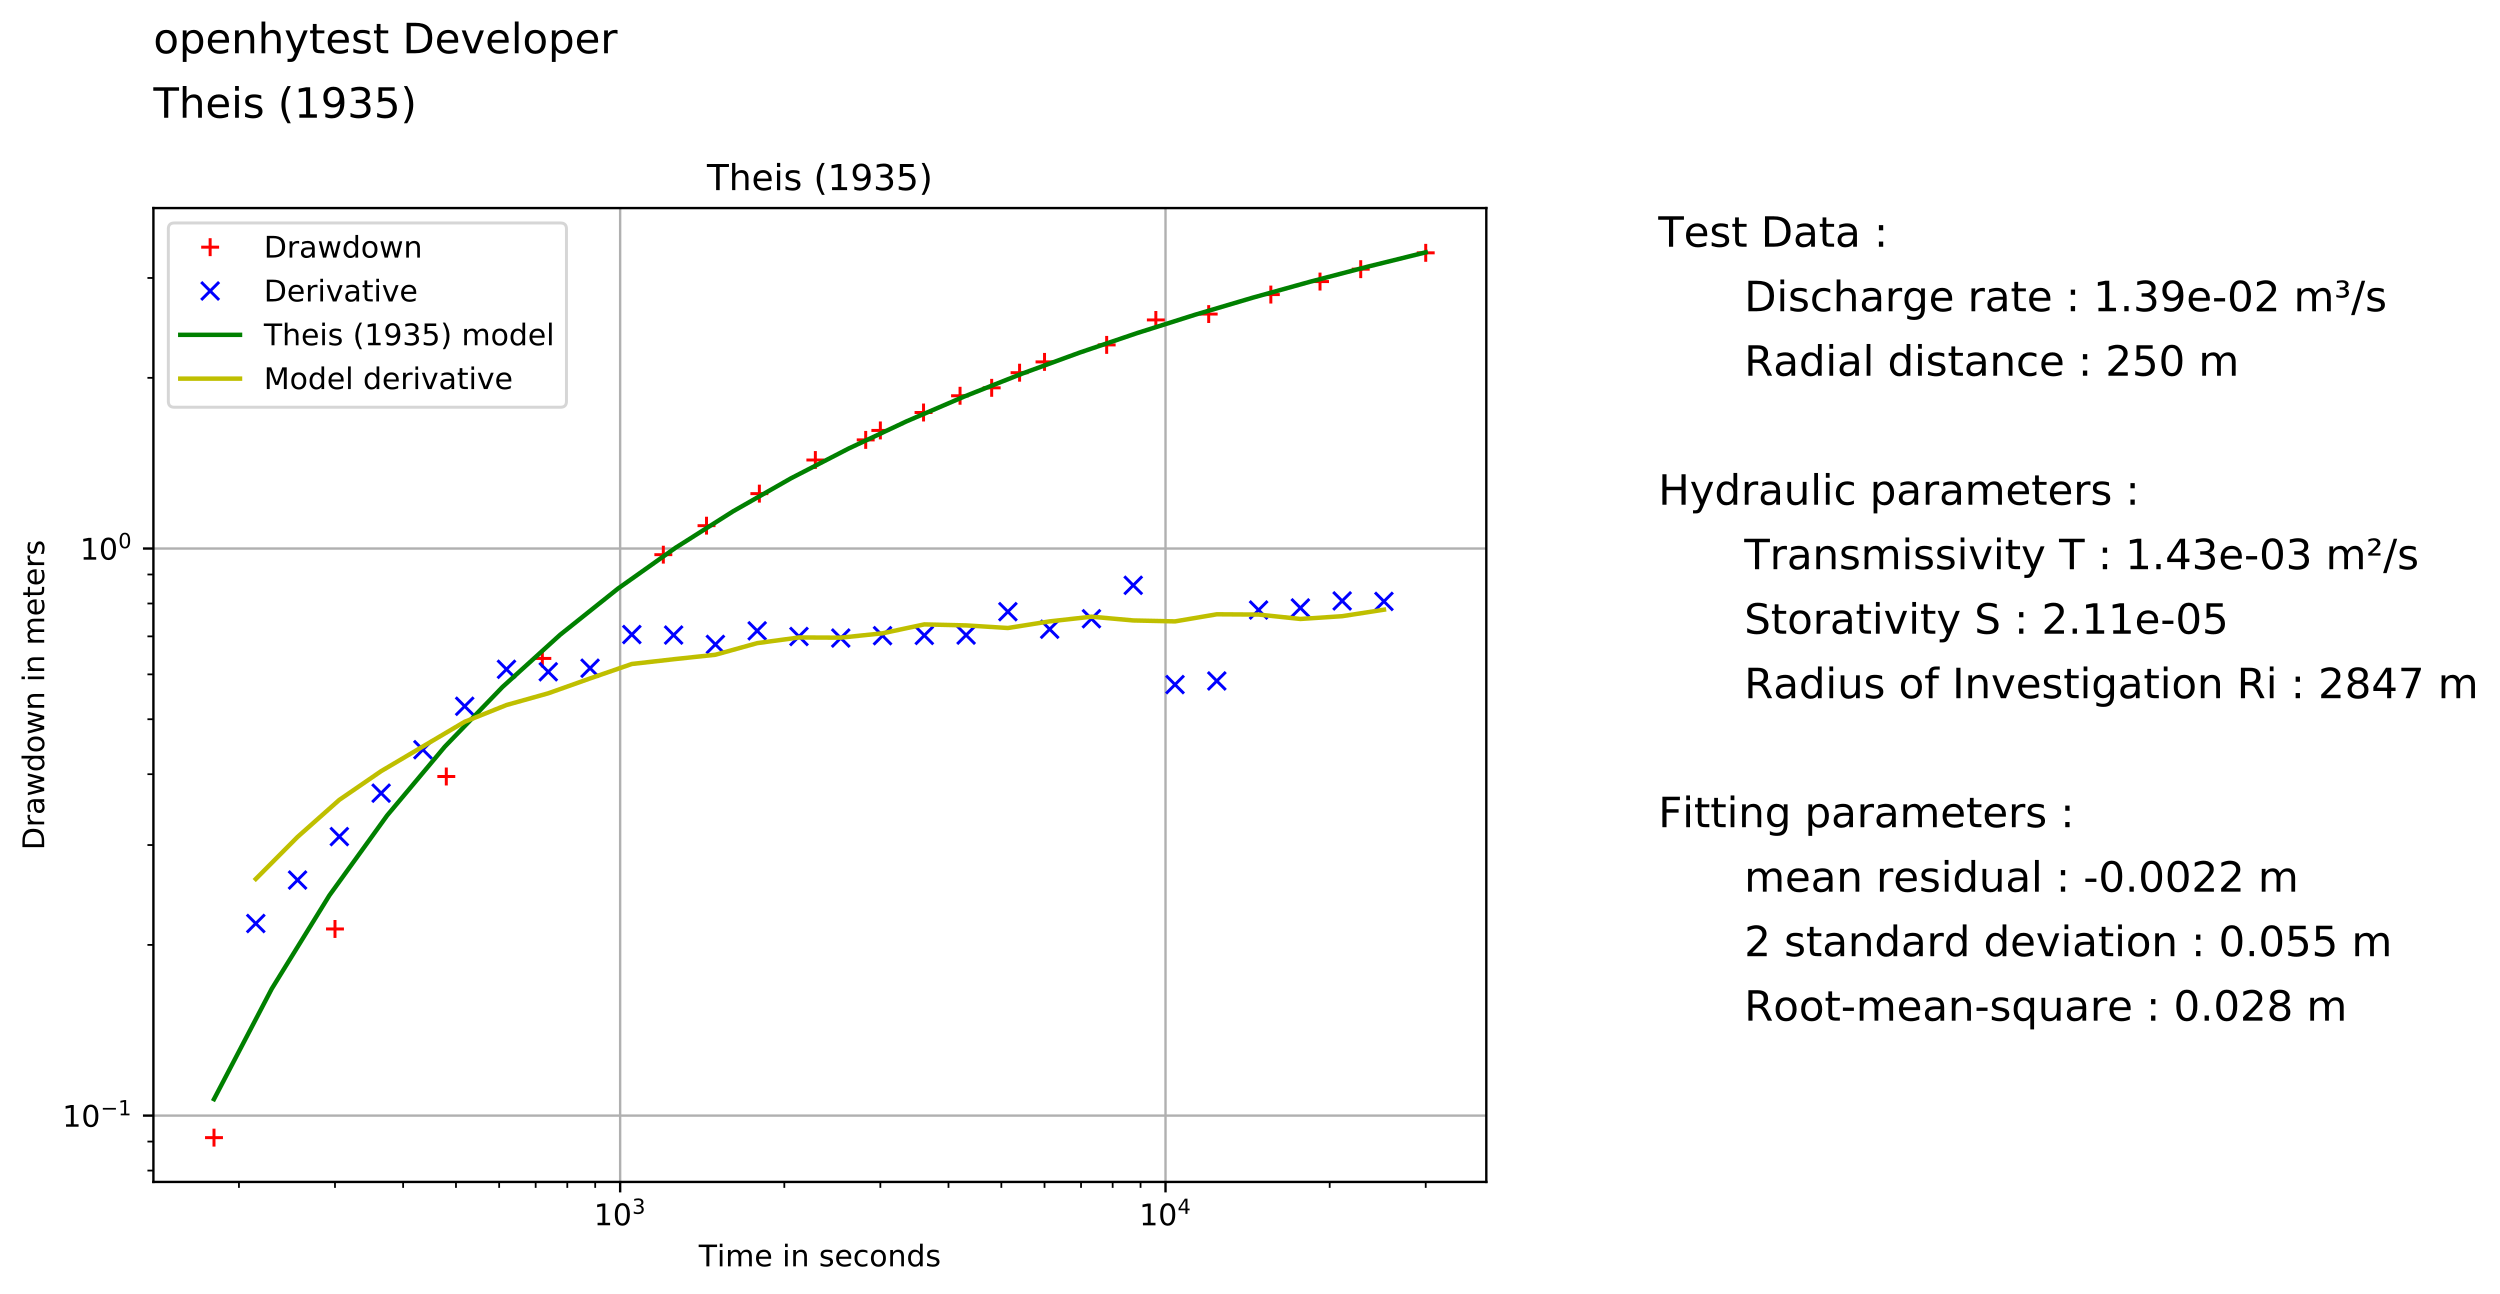 <?xml version="1.0" encoding="utf-8" standalone="no"?>
<!DOCTYPE svg PUBLIC "-//W3C//DTD SVG 1.1//EN"
  "http://www.w3.org/Graphics/SVG/1.1/DTD/svg11.dtd">
<!-- Created with matplotlib (https://matplotlib.org/) -->
<svg height="433.394pt" version="1.1" viewBox="0 0 837.273 433.394" width="837.273pt" xmlns="http://www.w3.org/2000/svg" xmlns:xlink="http://www.w3.org/1999/xlink">
 <defs>
  <style type="text/css">
*{stroke-linecap:butt;stroke-linejoin:round;}
  </style>
 </defs>
 <g id="figure_1">
  <g id="patch_1">
   <path d="M 0 433.394 
L 837.273 433.394 
L 837.273 0 
L 0 0 
z
" style="fill:#ffffff;"/>
  </g>
  <g id="axes_1">
   <g id="patch_2">
    <path d="M 51.378 395.838 
L 497.778 395.838 
L 497.778 69.678 
L 51.378 69.678 
z
" style="fill:#ffffff;"/>
   </g>
   <g id="matplotlib.axis_1">
    <g id="xtick_1">
     <g id="line2d_1">
      <path clip-path="url(#p7acab89353)" d="M 207.693 395.838 
L 207.693 69.678 
" style="fill:none;stroke:#b0b0b0;stroke-linecap:square;stroke-width:0.8;"/>
     </g>
     <g id="line2d_2">
      <defs>
       <path d="M 0 0 
L 0 3.5 
" id="m800ca0ed2f" style="stroke:#000000;stroke-width:0.8;"/>
      </defs>
      <g>
       <use style="stroke:#000000;stroke-width:0.8;" x="207.693" xlink:href="#m800ca0ed2f" y="395.838"/>
      </g>
     </g>
     <g id="text_1">
      <!-- $\mathdefault{10^{3}}$ -->
      <defs>
       <path d="M 12.406 8.297 
L 28.516 8.297 
L 28.516 63.922 
L 10.984 60.406 
L 10.984 69.391 
L 28.422 72.906 
L 38.281 72.906 
L 38.281 8.297 
L 54.391 8.297 
L 54.391 0 
L 12.406 0 
z
" id="DejaVuSans-49"/>
       <path d="M 31.781 66.406 
Q 24.172 66.406 20.328 58.906 
Q 16.5 51.422 16.5 36.375 
Q 16.5 21.391 20.328 13.891 
Q 24.172 6.391 31.781 6.391 
Q 39.453 6.391 43.281 13.891 
Q 47.125 21.391 47.125 36.375 
Q 47.125 51.422 43.281 58.906 
Q 39.453 66.406 31.781 66.406 
z
M 31.781 74.219 
Q 44.047 74.219 50.516 64.516 
Q 56.984 54.828 56.984 36.375 
Q 56.984 17.969 50.516 8.266 
Q 44.047 -1.422 31.781 -1.422 
Q 19.531 -1.422 13.062 8.266 
Q 6.594 17.969 6.594 36.375 
Q 6.594 54.828 13.062 64.516 
Q 19.531 74.219 31.781 74.219 
z
" id="DejaVuSans-48"/>
       <path d="M 40.578 39.312 
Q 47.656 37.797 51.625 33 
Q 55.609 28.219 55.609 21.188 
Q 55.609 10.406 48.188 4.484 
Q 40.766 -1.422 27.094 -1.422 
Q 22.516 -1.422 17.656 -0.516 
Q 12.797 0.391 7.625 2.203 
L 7.625 11.719 
Q 11.719 9.328 16.594 8.109 
Q 21.484 6.891 26.812 6.891 
Q 36.078 6.891 40.938 10.547 
Q 45.797 14.203 45.797 21.188 
Q 45.797 27.641 41.281 31.266 
Q 36.766 34.906 28.719 34.906 
L 20.219 34.906 
L 20.219 43.016 
L 29.109 43.016 
Q 36.375 43.016 40.234 45.922 
Q 44.094 48.828 44.094 54.297 
Q 44.094 59.906 40.109 62.906 
Q 36.141 65.922 28.719 65.922 
Q 24.656 65.922 20.016 65.031 
Q 15.375 64.156 9.812 62.312 
L 9.812 71.094 
Q 15.438 72.656 20.344 73.438 
Q 25.25 74.219 29.594 74.219 
Q 40.828 74.219 47.359 69.109 
Q 53.906 64.016 53.906 55.328 
Q 53.906 49.266 50.438 45.094 
Q 46.969 40.922 40.578 39.312 
z
" id="DejaVuSans-51"/>
      </defs>
      <g transform="translate(198.893 410.436)scale(0.1 -0.1)">
       <use transform="translate(0 0.766)" xlink:href="#DejaVuSans-49"/>
       <use transform="translate(63.623 0.766)" xlink:href="#DejaVuSans-48"/>
       <use transform="translate(128.203 39.047)scale(0.7)" xlink:href="#DejaVuSans-51"/>
      </g>
     </g>
    </g>
    <g id="xtick_2">
     <g id="line2d_3">
      <path clip-path="url(#p7acab89353)" d="M 390.342 395.838 
L 390.342 69.678 
" style="fill:none;stroke:#b0b0b0;stroke-linecap:square;stroke-width:0.8;"/>
     </g>
     <g id="line2d_4">
      <g>
       <use style="stroke:#000000;stroke-width:0.8;" x="390.342" xlink:href="#m800ca0ed2f" y="395.838"/>
      </g>
     </g>
     <g id="text_2">
      <!-- $\mathdefault{10^{4}}$ -->
      <defs>
       <path d="M 37.797 64.312 
L 12.891 25.391 
L 37.797 25.391 
z
M 35.203 72.906 
L 47.609 72.906 
L 47.609 25.391 
L 58.016 25.391 
L 58.016 17.188 
L 47.609 17.188 
L 47.609 0 
L 37.797 0 
L 37.797 17.188 
L 4.891 17.188 
L 4.891 26.703 
z
" id="DejaVuSans-52"/>
      </defs>
      <g transform="translate(381.542 410.436)scale(0.1 -0.1)">
       <use transform="translate(0 0.684)" xlink:href="#DejaVuSans-49"/>
       <use transform="translate(63.623 0.684)" xlink:href="#DejaVuSans-48"/>
       <use transform="translate(128.203 38.966)scale(0.7)" xlink:href="#DejaVuSans-52"/>
      </g>
     </g>
    </g>
    <g id="xtick_3">
     <g id="line2d_5">
      <defs>
       <path d="M 0 0 
L 0 2 
" id="mc826bd3c38" style="stroke:#000000;stroke-width:0.6;"/>
      </defs>
      <g>
       <use style="stroke:#000000;stroke-width:0.6;" x="80.027" xlink:href="#mc826bd3c38" y="395.838"/>
      </g>
     </g>
    </g>
    <g id="xtick_4">
     <g id="line2d_6">
      <g>
       <use style="stroke:#000000;stroke-width:0.6;" x="112.189" xlink:href="#mc826bd3c38" y="395.838"/>
      </g>
     </g>
    </g>
    <g id="xtick_5">
     <g id="line2d_7">
      <g>
       <use style="stroke:#000000;stroke-width:0.6;" x="135.009" xlink:href="#mc826bd3c38" y="395.838"/>
      </g>
     </g>
    </g>
    <g id="xtick_6">
     <g id="line2d_8">
      <g>
       <use style="stroke:#000000;stroke-width:0.6;" x="152.71" xlink:href="#mc826bd3c38" y="395.838"/>
      </g>
     </g>
    </g>
    <g id="xtick_7">
     <g id="line2d_9">
      <g>
       <use style="stroke:#000000;stroke-width:0.6;" x="167.172" xlink:href="#mc826bd3c38" y="395.838"/>
      </g>
     </g>
    </g>
    <g id="xtick_8">
     <g id="line2d_10">
      <g>
       <use style="stroke:#000000;stroke-width:0.6;" x="179.4" xlink:href="#mc826bd3c38" y="395.838"/>
      </g>
     </g>
    </g>
    <g id="xtick_9">
     <g id="line2d_11">
      <g>
       <use style="stroke:#000000;stroke-width:0.6;" x="189.992" xlink:href="#mc826bd3c38" y="395.838"/>
      </g>
     </g>
    </g>
    <g id="xtick_10">
     <g id="line2d_12">
      <g>
       <use style="stroke:#000000;stroke-width:0.6;" x="199.335" xlink:href="#mc826bd3c38" y="395.838"/>
      </g>
     </g>
    </g>
    <g id="xtick_11">
     <g id="line2d_13">
      <g>
       <use style="stroke:#000000;stroke-width:0.6;" x="262.675" xlink:href="#mc826bd3c38" y="395.838"/>
      </g>
     </g>
    </g>
    <g id="xtick_12">
     <g id="line2d_14">
      <g>
       <use style="stroke:#000000;stroke-width:0.6;" x="294.838" xlink:href="#mc826bd3c38" y="395.838"/>
      </g>
     </g>
    </g>
    <g id="xtick_13">
     <g id="line2d_15">
      <g>
       <use style="stroke:#000000;stroke-width:0.6;" x="317.658" xlink:href="#mc826bd3c38" y="395.838"/>
      </g>
     </g>
    </g>
    <g id="xtick_14">
     <g id="line2d_16">
      <g>
       <use style="stroke:#000000;stroke-width:0.6;" x="335.359" xlink:href="#mc826bd3c38" y="395.838"/>
      </g>
     </g>
    </g>
    <g id="xtick_15">
     <g id="line2d_17">
      <g>
       <use style="stroke:#000000;stroke-width:0.6;" x="349.821" xlink:href="#mc826bd3c38" y="395.838"/>
      </g>
     </g>
    </g>
    <g id="xtick_16">
     <g id="line2d_18">
      <g>
       <use style="stroke:#000000;stroke-width:0.6;" x="362.049" xlink:href="#mc826bd3c38" y="395.838"/>
      </g>
     </g>
    </g>
    <g id="xtick_17">
     <g id="line2d_19">
      <g>
       <use style="stroke:#000000;stroke-width:0.6;" x="372.641" xlink:href="#mc826bd3c38" y="395.838"/>
      </g>
     </g>
    </g>
    <g id="xtick_18">
     <g id="line2d_20">
      <g>
       <use style="stroke:#000000;stroke-width:0.6;" x="381.984" xlink:href="#mc826bd3c38" y="395.838"/>
      </g>
     </g>
    </g>
    <g id="xtick_19">
     <g id="line2d_21">
      <g>
       <use style="stroke:#000000;stroke-width:0.6;" x="445.324" xlink:href="#mc826bd3c38" y="395.838"/>
      </g>
     </g>
    </g>
    <g id="xtick_20">
     <g id="line2d_22">
      <g>
       <use style="stroke:#000000;stroke-width:0.6;" x="477.487" xlink:href="#mc826bd3c38" y="395.838"/>
      </g>
     </g>
    </g>
    <g id="text_3">
     <!-- Time in seconds -->
     <defs>
      <path d="M -0.297 72.906 
L 61.375 72.906 
L 61.375 64.594 
L 35.5 64.594 
L 35.5 0 
L 25.594 0 
L 25.594 64.594 
L -0.297 64.594 
z
" id="DejaVuSans-84"/>
      <path d="M 9.422 54.688 
L 18.406 54.688 
L 18.406 0 
L 9.422 0 
z
M 9.422 75.984 
L 18.406 75.984 
L 18.406 64.594 
L 9.422 64.594 
z
" id="DejaVuSans-105"/>
      <path d="M 52 44.188 
Q 55.375 50.25 60.062 53.125 
Q 64.75 56 71.094 56 
Q 79.641 56 84.281 50.016 
Q 88.922 44.047 88.922 33.016 
L 88.922 0 
L 79.891 0 
L 79.891 32.719 
Q 79.891 40.578 77.094 44.375 
Q 74.312 48.188 68.609 48.188 
Q 61.625 48.188 57.562 43.547 
Q 53.516 38.922 53.516 30.906 
L 53.516 0 
L 44.484 0 
L 44.484 32.719 
Q 44.484 40.625 41.703 44.406 
Q 38.922 48.188 33.109 48.188 
Q 26.219 48.188 22.156 43.531 
Q 18.109 38.875 18.109 30.906 
L 18.109 0 
L 9.078 0 
L 9.078 54.688 
L 18.109 54.688 
L 18.109 46.188 
Q 21.188 51.219 25.484 53.609 
Q 29.781 56 35.688 56 
Q 41.656 56 45.828 52.969 
Q 50 49.953 52 44.188 
z
" id="DejaVuSans-109"/>
      <path d="M 56.203 29.594 
L 56.203 25.203 
L 14.891 25.203 
Q 15.484 15.922 20.484 11.062 
Q 25.484 6.203 34.422 6.203 
Q 39.594 6.203 44.453 7.469 
Q 49.312 8.734 54.109 11.281 
L 54.109 2.781 
Q 49.266 0.734 44.188 -0.344 
Q 39.109 -1.422 33.891 -1.422 
Q 20.797 -1.422 13.156 6.188 
Q 5.516 13.812 5.516 26.812 
Q 5.516 40.234 12.766 48.109 
Q 20.016 56 32.328 56 
Q 43.359 56 49.781 48.891 
Q 56.203 41.797 56.203 29.594 
z
M 47.219 32.234 
Q 47.125 39.594 43.094 43.984 
Q 39.062 48.391 32.422 48.391 
Q 24.906 48.391 20.391 44.141 
Q 15.875 39.891 15.188 32.172 
z
" id="DejaVuSans-101"/>
      <path id="DejaVuSans-32"/>
      <path d="M 54.891 33.016 
L 54.891 0 
L 45.906 0 
L 45.906 32.719 
Q 45.906 40.484 42.875 44.328 
Q 39.844 48.188 33.797 48.188 
Q 26.516 48.188 22.312 43.547 
Q 18.109 38.922 18.109 30.906 
L 18.109 0 
L 9.078 0 
L 9.078 54.688 
L 18.109 54.688 
L 18.109 46.188 
Q 21.344 51.125 25.703 53.562 
Q 30.078 56 35.797 56 
Q 45.219 56 50.047 50.172 
Q 54.891 44.344 54.891 33.016 
z
" id="DejaVuSans-110"/>
      <path d="M 44.281 53.078 
L 44.281 44.578 
Q 40.484 46.531 36.375 47.5 
Q 32.281 48.484 27.875 48.484 
Q 21.188 48.484 17.844 46.438 
Q 14.5 44.391 14.5 40.281 
Q 14.5 37.156 16.891 35.375 
Q 19.281 33.594 26.516 31.984 
L 29.594 31.297 
Q 39.156 29.25 43.188 25.516 
Q 47.219 21.781 47.219 15.094 
Q 47.219 7.469 41.188 3.016 
Q 35.156 -1.422 24.609 -1.422 
Q 20.219 -1.422 15.453 -0.562 
Q 10.688 0.297 5.422 2 
L 5.422 11.281 
Q 10.406 8.688 15.234 7.391 
Q 20.062 6.109 24.812 6.109 
Q 31.156 6.109 34.562 8.281 
Q 37.984 10.453 37.984 14.406 
Q 37.984 18.062 35.516 20.016 
Q 33.062 21.969 24.703 23.781 
L 21.578 24.516 
Q 13.234 26.266 9.516 29.906 
Q 5.812 33.547 5.812 39.891 
Q 5.812 47.609 11.281 51.797 
Q 16.75 56 26.812 56 
Q 31.781 56 36.172 55.266 
Q 40.578 54.547 44.281 53.078 
z
" id="DejaVuSans-115"/>
      <path d="M 48.781 52.594 
L 48.781 44.188 
Q 44.969 46.297 41.141 47.344 
Q 37.312 48.391 33.406 48.391 
Q 24.656 48.391 19.812 42.844 
Q 14.984 37.312 14.984 27.297 
Q 14.984 17.281 19.812 11.734 
Q 24.656 6.203 33.406 6.203 
Q 37.312 6.203 41.141 7.25 
Q 44.969 8.297 48.781 10.406 
L 48.781 2.094 
Q 45.016 0.344 40.984 -0.531 
Q 36.969 -1.422 32.422 -1.422 
Q 20.062 -1.422 12.781 6.344 
Q 5.516 14.109 5.516 27.297 
Q 5.516 40.672 12.859 48.328 
Q 20.219 56 33.016 56 
Q 37.156 56 41.109 55.141 
Q 45.062 54.297 48.781 52.594 
z
" id="DejaVuSans-99"/>
      <path d="M 30.609 48.391 
Q 23.391 48.391 19.188 42.75 
Q 14.984 37.109 14.984 27.297 
Q 14.984 17.484 19.156 11.844 
Q 23.344 6.203 30.609 6.203 
Q 37.797 6.203 41.984 11.859 
Q 46.188 17.531 46.188 27.297 
Q 46.188 37.016 41.984 42.703 
Q 37.797 48.391 30.609 48.391 
z
M 30.609 56 
Q 42.328 56 49.016 48.375 
Q 55.719 40.766 55.719 27.297 
Q 55.719 13.875 49.016 6.219 
Q 42.328 -1.422 30.609 -1.422 
Q 18.844 -1.422 12.172 6.219 
Q 5.516 13.875 5.516 27.297 
Q 5.516 40.766 12.172 48.375 
Q 18.844 56 30.609 56 
z
" id="DejaVuSans-111"/>
      <path d="M 45.406 46.391 
L 45.406 75.984 
L 54.391 75.984 
L 54.391 0 
L 45.406 0 
L 45.406 8.203 
Q 42.578 3.328 38.25 0.953 
Q 33.938 -1.422 27.875 -1.422 
Q 17.969 -1.422 11.734 6.484 
Q 5.516 14.406 5.516 27.297 
Q 5.516 40.188 11.734 48.094 
Q 17.969 56 27.875 56 
Q 33.938 56 38.25 53.625 
Q 42.578 51.266 45.406 46.391 
z
M 14.797 27.297 
Q 14.797 17.391 18.875 11.75 
Q 22.953 6.109 30.078 6.109 
Q 37.203 6.109 41.297 11.75 
Q 45.406 17.391 45.406 27.297 
Q 45.406 37.203 41.297 42.844 
Q 37.203 48.484 30.078 48.484 
Q 22.953 48.484 18.875 42.844 
Q 14.797 37.203 14.797 27.297 
z
" id="DejaVuSans-100"/>
     </defs>
     <g transform="translate(234.017 424.114)scale(0.1 -0.1)">
      <use xlink:href="#DejaVuSans-84"/>
      <use x="61.037" xlink:href="#DejaVuSans-105"/>
      <use x="88.82" xlink:href="#DejaVuSans-109"/>
      <use x="186.232" xlink:href="#DejaVuSans-101"/>
      <use x="247.756" xlink:href="#DejaVuSans-32"/>
      <use x="279.543" xlink:href="#DejaVuSans-105"/>
      <use x="307.326" xlink:href="#DejaVuSans-110"/>
      <use x="370.705" xlink:href="#DejaVuSans-32"/>
      <use x="402.492" xlink:href="#DejaVuSans-115"/>
      <use x="454.592" xlink:href="#DejaVuSans-101"/>
      <use x="516.115" xlink:href="#DejaVuSans-99"/>
      <use x="571.096" xlink:href="#DejaVuSans-111"/>
      <use x="632.277" xlink:href="#DejaVuSans-110"/>
      <use x="695.656" xlink:href="#DejaVuSans-100"/>
      <use x="759.133" xlink:href="#DejaVuSans-115"/>
     </g>
    </g>
   </g>
   <g id="matplotlib.axis_2">
    <g id="ytick_1">
     <g id="line2d_23">
      <path clip-path="url(#p7acab89353)" d="M 51.378 373.631 
L 497.778 373.631 
" style="fill:none;stroke:#b0b0b0;stroke-linecap:square;stroke-width:0.8;"/>
     </g>
     <g id="line2d_24">
      <defs>
       <path d="M 0 0 
L -3.5 0 
" id="m7fa95fc289" style="stroke:#000000;stroke-width:0.8;"/>
      </defs>
      <g>
       <use style="stroke:#000000;stroke-width:0.8;" x="51.378" xlink:href="#m7fa95fc289" y="373.631"/>
      </g>
     </g>
     <g id="text_4">
      <!-- $\mathdefault{10^{-1}}$ -->
      <defs>
       <path d="M 10.594 35.5 
L 73.188 35.5 
L 73.188 27.203 
L 10.594 27.203 
z
" id="DejaVuSans-8722"/>
      </defs>
      <g transform="translate(20.878 377.43)scale(0.1 -0.1)">
       <use transform="translate(0 0.684)" xlink:href="#DejaVuSans-49"/>
       <use transform="translate(63.623 0.684)" xlink:href="#DejaVuSans-48"/>
       <use transform="translate(128.203 38.966)scale(0.7)" xlink:href="#DejaVuSans-8722"/>
       <use transform="translate(186.855 38.966)scale(0.7)" xlink:href="#DejaVuSans-49"/>
      </g>
     </g>
    </g>
    <g id="ytick_2">
     <g id="line2d_25">
      <path clip-path="url(#p7acab89353)" d="M 51.378 183.707 
L 497.778 183.707 
" style="fill:none;stroke:#b0b0b0;stroke-linecap:square;stroke-width:0.8;"/>
     </g>
     <g id="line2d_26">
      <g>
       <use style="stroke:#000000;stroke-width:0.8;" x="51.378" xlink:href="#m7fa95fc289" y="183.707"/>
      </g>
     </g>
     <g id="text_5">
      <!-- $\mathdefault{10^{0}}$ -->
      <g transform="translate(26.778 187.506)scale(0.1 -0.1)">
       <use transform="translate(0 0.766)" xlink:href="#DejaVuSans-49"/>
       <use transform="translate(63.623 0.766)" xlink:href="#DejaVuSans-48"/>
       <use transform="translate(128.203 39.047)scale(0.7)" xlink:href="#DejaVuSans-48"/>
      </g>
     </g>
    </g>
    <g id="ytick_3">
     <g id="line2d_27">
      <defs>
       <path d="M 0 0 
L -2 0 
" id="m65bae32ffb" style="stroke:#000000;stroke-width:0.6;"/>
      </defs>
      <g>
       <use style="stroke:#000000;stroke-width:0.6;" x="51.378" xlink:href="#m65bae32ffb" y="392.037"/>
      </g>
     </g>
    </g>
    <g id="ytick_4">
     <g id="line2d_28">
      <g>
       <use style="stroke:#000000;stroke-width:0.6;" x="51.378" xlink:href="#m65bae32ffb" y="382.322"/>
      </g>
     </g>
    </g>
    <g id="ytick_5">
     <g id="line2d_29">
      <g>
       <use style="stroke:#000000;stroke-width:0.6;" x="51.378" xlink:href="#m65bae32ffb" y="316.458"/>
      </g>
     </g>
    </g>
    <g id="ytick_6">
     <g id="line2d_30">
      <g>
       <use style="stroke:#000000;stroke-width:0.6;" x="51.378" xlink:href="#m65bae32ffb" y="283.014"/>
      </g>
     </g>
    </g>
    <g id="ytick_7">
     <g id="line2d_31">
      <g>
       <use style="stroke:#000000;stroke-width:0.6;" x="51.378" xlink:href="#m65bae32ffb" y="259.285"/>
      </g>
     </g>
    </g>
    <g id="ytick_8">
     <g id="line2d_32">
      <g>
       <use style="stroke:#000000;stroke-width:0.6;" x="51.378" xlink:href="#m65bae32ffb" y="240.88"/>
      </g>
     </g>
    </g>
    <g id="ytick_9">
     <g id="line2d_33">
      <g>
       <use style="stroke:#000000;stroke-width:0.6;" x="51.378" xlink:href="#m65bae32ffb" y="225.842"/>
      </g>
     </g>
    </g>
    <g id="ytick_10">
     <g id="line2d_34">
      <g>
       <use style="stroke:#000000;stroke-width:0.6;" x="51.378" xlink:href="#m65bae32ffb" y="213.127"/>
      </g>
     </g>
    </g>
    <g id="ytick_11">
     <g id="line2d_35">
      <g>
       <use style="stroke:#000000;stroke-width:0.6;" x="51.378" xlink:href="#m65bae32ffb" y="202.113"/>
      </g>
     </g>
    </g>
    <g id="ytick_12">
     <g id="line2d_36">
      <g>
       <use style="stroke:#000000;stroke-width:0.6;" x="51.378" xlink:href="#m65bae32ffb" y="192.398"/>
      </g>
     </g>
    </g>
    <g id="ytick_13">
     <g id="line2d_37">
      <g>
       <use style="stroke:#000000;stroke-width:0.6;" x="51.378" xlink:href="#m65bae32ffb" y="126.534"/>
      </g>
     </g>
    </g>
    <g id="ytick_14">
     <g id="line2d_38">
      <g>
       <use style="stroke:#000000;stroke-width:0.6;" x="51.378" xlink:href="#m65bae32ffb" y="93.09"/>
      </g>
     </g>
    </g>
    <g id="text_6">
     <!-- Drawdown in meters -->
     <defs>
      <path d="M 19.672 64.797 
L 19.672 8.109 
L 31.594 8.109 
Q 46.688 8.109 53.688 14.938 
Q 60.688 21.781 60.688 36.531 
Q 60.688 51.172 53.688 57.984 
Q 46.688 64.797 31.594 64.797 
z
M 9.812 72.906 
L 30.078 72.906 
Q 51.266 72.906 61.172 64.094 
Q 71.094 55.281 71.094 36.531 
Q 71.094 17.672 61.125 8.828 
Q 51.172 0 30.078 0 
L 9.812 0 
z
" id="DejaVuSans-68"/>
      <path d="M 41.109 46.297 
Q 39.594 47.172 37.812 47.578 
Q 36.031 48 33.891 48 
Q 26.266 48 22.188 43.047 
Q 18.109 38.094 18.109 28.812 
L 18.109 0 
L 9.078 0 
L 9.078 54.688 
L 18.109 54.688 
L 18.109 46.188 
Q 20.953 51.172 25.484 53.578 
Q 30.031 56 36.531 56 
Q 37.453 56 38.578 55.875 
Q 39.703 55.766 41.062 55.516 
z
" id="DejaVuSans-114"/>
      <path d="M 34.281 27.484 
Q 23.391 27.484 19.188 25 
Q 14.984 22.516 14.984 16.5 
Q 14.984 11.719 18.141 8.906 
Q 21.297 6.109 26.703 6.109 
Q 34.188 6.109 38.703 11.406 
Q 43.219 16.703 43.219 25.484 
L 43.219 27.484 
z
M 52.203 31.203 
L 52.203 0 
L 43.219 0 
L 43.219 8.297 
Q 40.141 3.328 35.547 0.953 
Q 30.953 -1.422 24.312 -1.422 
Q 15.922 -1.422 10.953 3.297 
Q 6 8.016 6 15.922 
Q 6 25.141 12.172 29.828 
Q 18.359 34.516 30.609 34.516 
L 43.219 34.516 
L 43.219 35.406 
Q 43.219 41.609 39.141 45 
Q 35.062 48.391 27.688 48.391 
Q 23 48.391 18.547 47.266 
Q 14.109 46.141 10.016 43.891 
L 10.016 52.203 
Q 14.938 54.109 19.578 55.047 
Q 24.219 56 28.609 56 
Q 40.484 56 46.344 49.844 
Q 52.203 43.703 52.203 31.203 
z
" id="DejaVuSans-97"/>
      <path d="M 4.203 54.688 
L 13.188 54.688 
L 24.422 12.016 
L 35.594 54.688 
L 46.188 54.688 
L 57.422 12.016 
L 68.609 54.688 
L 77.594 54.688 
L 63.281 0 
L 52.688 0 
L 40.922 44.828 
L 29.109 0 
L 18.5 0 
z
" id="DejaVuSans-119"/>
      <path d="M 18.312 70.219 
L 18.312 54.688 
L 36.812 54.688 
L 36.812 47.703 
L 18.312 47.703 
L 18.312 18.016 
Q 18.312 11.328 20.141 9.422 
Q 21.969 7.516 27.594 7.516 
L 36.812 7.516 
L 36.812 0 
L 27.594 0 
Q 17.188 0 13.234 3.875 
Q 9.281 7.766 9.281 18.016 
L 9.281 47.703 
L 2.688 47.703 
L 2.688 54.688 
L 9.281 54.688 
L 9.281 70.219 
z
" id="DejaVuSans-116"/>
     </defs>
     <g transform="translate(14.798 284.688)rotate(-90)scale(0.1 -0.1)">
      <use xlink:href="#DejaVuSans-68"/>
      <use x="77.002" xlink:href="#DejaVuSans-114"/>
      <use x="118.115" xlink:href="#DejaVuSans-97"/>
      <use x="179.395" xlink:href="#DejaVuSans-119"/>
      <use x="261.182" xlink:href="#DejaVuSans-100"/>
      <use x="324.658" xlink:href="#DejaVuSans-111"/>
      <use x="385.84" xlink:href="#DejaVuSans-119"/>
      <use x="467.627" xlink:href="#DejaVuSans-110"/>
      <use x="531.006" xlink:href="#DejaVuSans-32"/>
      <use x="562.793" xlink:href="#DejaVuSans-105"/>
      <use x="590.576" xlink:href="#DejaVuSans-110"/>
      <use x="653.955" xlink:href="#DejaVuSans-32"/>
      <use x="685.742" xlink:href="#DejaVuSans-109"/>
      <use x="783.154" xlink:href="#DejaVuSans-101"/>
      <use x="844.678" xlink:href="#DejaVuSans-116"/>
      <use x="883.887" xlink:href="#DejaVuSans-101"/>
      <use x="945.41" xlink:href="#DejaVuSans-114"/>
      <use x="986.523" xlink:href="#DejaVuSans-115"/>
     </g>
    </g>
   </g>
   <g id="line2d_39">
    <defs>
     <path d="M -3 0 
L 3 0 
M 0 3 
L 0 -3 
" id="m8bf4e9fc05" style="stroke:#ff0000;"/>
    </defs>
    <g clip-path="url(#p7acab89353)">
     <use style="fill:#ff0000;stroke:#ff0000;" x="71.669" xlink:href="#m8bf4e9fc05" y="381.012"/>
     <use style="fill:#ff0000;stroke:#ff0000;" x="112.189" xlink:href="#m8bf4e9fc05" y="311.125"/>
     <use style="fill:#ff0000;stroke:#ff0000;" x="149.472" xlink:href="#m8bf4e9fc05" y="260.065"/>
     <use style="fill:#ff0000;stroke:#ff0000;" x="181.635" xlink:href="#m8bf4e9fc05" y="220.508"/>
     <use style="fill:#ff0000;stroke:#ff0000;" x="222.155" xlink:href="#m8bf4e9fc05" y="185.765"/>
     <use style="fill:#ff0000;stroke:#ff0000;" x="236.617" xlink:href="#m8bf4e9fc05" y="176.05"/>
     <use style="fill:#ff0000;stroke:#ff0000;" x="254.318" xlink:href="#m8bf4e9fc05" y="165.323"/>
     <use style="fill:#ff0000;stroke:#ff0000;" x="273.069" xlink:href="#m8bf4e9fc05" y="154.058"/>
     <use style="fill:#ff0000;stroke:#ff0000;" x="289.93" xlink:href="#m8bf4e9fc05" y="147.32"/>
     <use style="fill:#ff0000;stroke:#ff0000;" x="294.838" xlink:href="#m8bf4e9fc05" y="144.148"/>
     <use style="fill:#ff0000;stroke:#ff0000;" x="309.301" xlink:href="#m8bf4e9fc05" y="138.146"/>
     <use style="fill:#ff0000;stroke:#ff0000;" x="321.528" xlink:href="#m8bf4e9fc05" y="132.552"/>
     <use style="fill:#ff0000;stroke:#ff0000;" x="332.121" xlink:href="#m8bf4e9fc05" y="129.891"/>
     <use style="fill:#ff0000;stroke:#ff0000;" x="341.464" xlink:href="#m8bf4e9fc05" y="124.814"/>
     <use style="fill:#ff0000;stroke:#ff0000;" x="349.821" xlink:href="#m8bf4e9fc05" y="121.201"/>
     <use style="fill:#ff0000;stroke:#ff0000;" x="370.633" xlink:href="#m8bf4e9fc05" y="115.51"/>
     <use style="fill:#ff0000;stroke:#ff0000;" x="387.103" xlink:href="#m8bf4e9fc05" y="107.15"/>
     <use style="fill:#ff0000;stroke:#ff0000;" x="404.804" xlink:href="#m8bf4e9fc05" y="105.186"/>
     <use style="fill:#ff0000;stroke:#ff0000;" x="425.616" xlink:href="#m8bf4e9fc05" y="98.659"/>
     <use style="fill:#ff0000;stroke:#ff0000;" x="442.086" xlink:href="#m8bf4e9fc05" y="94.293"/>
     <use style="fill:#ff0000;stroke:#ff0000;" x="455.718" xlink:href="#m8bf4e9fc05" y="90.148"/>
     <use style="fill:#ff0000;stroke:#ff0000;" x="477.487" xlink:href="#m8bf4e9fc05" y="84.673"/>
    </g>
   </g>
   <g id="line2d_40">
    <defs>
     <path d="M -3 3 
L 3 -3 
M -3 -3 
L 3 3 
" id="md1cebe5c4b" style="stroke:#0000ff;"/>
    </defs>
    <g clip-path="url(#p7acab89353)">
     <use style="fill:#0000ff;stroke:#0000ff;" x="85.663" xlink:href="#md1cebe5c4b" y="309.288"/>
     <use style="fill:#0000ff;stroke:#0000ff;" x="99.656" xlink:href="#md1cebe5c4b" y="294.737"/>
     <use style="fill:#0000ff;stroke:#0000ff;" x="113.65" xlink:href="#md1cebe5c4b" y="280.186"/>
     <use style="fill:#0000ff;stroke:#0000ff;" x="127.644" xlink:href="#md1cebe5c4b" y="265.635"/>
     <use style="fill:#0000ff;stroke:#0000ff;" x="141.638" xlink:href="#md1cebe5c4b" y="251.084"/>
     <use style="fill:#0000ff;stroke:#0000ff;" x="155.631" xlink:href="#md1cebe5c4b" y="236.533"/>
     <use style="fill:#0000ff;stroke:#0000ff;" x="169.625" xlink:href="#md1cebe5c4b" y="224.152"/>
     <use style="fill:#0000ff;stroke:#0000ff;" x="183.619" xlink:href="#md1cebe5c4b" y="224.991"/>
     <use style="fill:#0000ff;stroke:#0000ff;" x="197.613" xlink:href="#md1cebe5c4b" y="223.785"/>
     <use style="fill:#0000ff;stroke:#0000ff;" x="211.606" xlink:href="#md1cebe5c4b" y="212.514"/>
     <use style="fill:#0000ff;stroke:#0000ff;" x="225.6" xlink:href="#md1cebe5c4b" y="212.683"/>
     <use style="fill:#0000ff;stroke:#0000ff;" x="239.594" xlink:href="#md1cebe5c4b" y="215.823"/>
     <use style="fill:#0000ff;stroke:#0000ff;" x="253.588" xlink:href="#md1cebe5c4b" y="211.273"/>
     <use style="fill:#0000ff;stroke:#0000ff;" x="267.581" xlink:href="#md1cebe5c4b" y="213.17"/>
     <use style="fill:#0000ff;stroke:#0000ff;" x="281.575" xlink:href="#md1cebe5c4b" y="213.686"/>
     <use style="fill:#0000ff;stroke:#0000ff;" x="295.569" xlink:href="#md1cebe5c4b" y="212.899"/>
     <use style="fill:#0000ff;stroke:#0000ff;" x="309.562" xlink:href="#md1cebe5c4b" y="212.799"/>
     <use style="fill:#0000ff;stroke:#0000ff;" x="323.556" xlink:href="#md1cebe5c4b" y="212.697"/>
     <use style="fill:#0000ff;stroke:#0000ff;" x="337.55" xlink:href="#md1cebe5c4b" y="204.863"/>
     <use style="fill:#0000ff;stroke:#0000ff;" x="351.544" xlink:href="#md1cebe5c4b" y="210.732"/>
     <use style="fill:#0000ff;stroke:#0000ff;" x="365.537" xlink:href="#md1cebe5c4b" y="207.223"/>
     <use style="fill:#0000ff;stroke:#0000ff;" x="379.531" xlink:href="#md1cebe5c4b" y="196.018"/>
     <use style="fill:#0000ff;stroke:#0000ff;" x="393.525" xlink:href="#md1cebe5c4b" y="229.273"/>
     <use style="fill:#0000ff;stroke:#0000ff;" x="407.519" xlink:href="#md1cebe5c4b" y="228.06"/>
     <use style="fill:#0000ff;stroke:#0000ff;" x="421.512" xlink:href="#md1cebe5c4b" y="204.302"/>
     <use style="fill:#0000ff;stroke:#0000ff;" x="435.506" xlink:href="#md1cebe5c4b" y="203.606"/>
     <use style="fill:#0000ff;stroke:#0000ff;" x="449.5" xlink:href="#md1cebe5c4b" y="201.257"/>
     <use style="fill:#0000ff;stroke:#0000ff;" x="463.493" xlink:href="#md1cebe5c4b" y="201.417"/>
    </g>
   </g>
   <g id="line2d_41">
    <path clip-path="url(#p7acab89353)" d="M 71.669 368.114 
L 90.994 331.177 
L 110.318 299.868 
L 129.643 273.116 
L 148.968 250.074 
L 168.292 230.069 
L 187.617 212.568 
L 206.942 197.14 
L 226.266 183.443 
L 245.591 171.199 
L 264.916 160.183 
L 284.24 150.21 
L 303.565 141.129 
L 322.89 132.817 
L 342.214 125.17 
L 361.539 118.102 
L 380.864 111.541 
L 400.189 105.426 
L 419.513 99.705 
L 438.838 94.335 
L 458.163 89.279 
L 477.487 84.503 
" style="fill:none;stroke:#008000;stroke-linecap:square;stroke-width:1.5;"/>
   </g>
   <g id="line2d_42">
    <path clip-path="url(#p7acab89353)" d="M 85.663 294.373 
L 99.656 280.29 
L 113.65 267.871 
L 127.644 258.265 
L 141.638 249.987 
L 155.631 241.719 
L 169.625 236.118 
L 183.619 232.191 
L 197.613 227.215 
L 211.606 222.372 
L 225.6 220.781 
L 239.594 219.281 
L 253.588 215.393 
L 267.581 213.491 
L 281.575 213.557 
L 295.569 212.096 
L 309.562 209.114 
L 323.556 209.454 
L 337.55 210.325 
L 351.544 208.104 
L 365.537 206.54 
L 379.531 207.793 
L 393.525 208.109 
L 407.519 205.733 
L 421.512 205.828 
L 435.506 207.295 
L 449.5 206.371 
L 463.493 204.19 
" style="fill:none;stroke:#bfbf00;stroke-linecap:square;stroke-width:1.5;"/>
   </g>
   <g id="patch_3">
    <path d="M 51.378 395.838 
L 51.378 69.678 
" style="fill:none;stroke:#000000;stroke-linecap:square;stroke-linejoin:miter;stroke-width:0.8;"/>
   </g>
   <g id="patch_4">
    <path d="M 497.778 395.838 
L 497.778 69.678 
" style="fill:none;stroke:#000000;stroke-linecap:square;stroke-linejoin:miter;stroke-width:0.8;"/>
   </g>
   <g id="patch_5">
    <path d="M 51.378 395.838 
L 497.778 395.838 
" style="fill:none;stroke:#000000;stroke-linecap:square;stroke-linejoin:miter;stroke-width:0.8;"/>
   </g>
   <g id="patch_6">
    <path d="M 51.378 69.678 
L 497.778 69.678 
" style="fill:none;stroke:#000000;stroke-linecap:square;stroke-linejoin:miter;stroke-width:0.8;"/>
   </g>
   <g id="text_7">
    <!-- Theis (1935) -->
    <defs>
     <path d="M 54.891 33.016 
L 54.891 0 
L 45.906 0 
L 45.906 32.719 
Q 45.906 40.484 42.875 44.328 
Q 39.844 48.188 33.797 48.188 
Q 26.516 48.188 22.312 43.547 
Q 18.109 38.922 18.109 30.906 
L 18.109 0 
L 9.078 0 
L 9.078 75.984 
L 18.109 75.984 
L 18.109 46.188 
Q 21.344 51.125 25.703 53.562 
Q 30.078 56 35.797 56 
Q 45.219 56 50.047 50.172 
Q 54.891 44.344 54.891 33.016 
z
" id="DejaVuSans-104"/>
     <path d="M 31 75.875 
Q 24.469 64.656 21.281 53.656 
Q 18.109 42.672 18.109 31.391 
Q 18.109 20.125 21.312 9.062 
Q 24.516 -2 31 -13.188 
L 23.188 -13.188 
Q 15.875 -1.703 12.234 9.375 
Q 8.594 20.453 8.594 31.391 
Q 8.594 42.281 12.203 53.312 
Q 15.828 64.359 23.188 75.875 
z
" id="DejaVuSans-40"/>
     <path d="M 10.984 1.516 
L 10.984 10.5 
Q 14.703 8.734 18.5 7.812 
Q 22.312 6.891 25.984 6.891 
Q 35.75 6.891 40.891 13.453 
Q 46.047 20.016 46.781 33.406 
Q 43.953 29.203 39.594 26.953 
Q 35.25 24.703 29.984 24.703 
Q 19.047 24.703 12.672 31.312 
Q 6.297 37.938 6.297 49.422 
Q 6.297 60.641 12.938 67.422 
Q 19.578 74.219 30.609 74.219 
Q 43.266 74.219 49.922 64.516 
Q 56.594 54.828 56.594 36.375 
Q 56.594 19.141 48.406 8.859 
Q 40.234 -1.422 26.422 -1.422 
Q 22.703 -1.422 18.891 -0.688 
Q 15.094 0.047 10.984 1.516 
z
M 30.609 32.422 
Q 37.25 32.422 41.125 36.953 
Q 45.016 41.5 45.016 49.422 
Q 45.016 57.281 41.125 61.844 
Q 37.25 66.406 30.609 66.406 
Q 23.969 66.406 20.094 61.844 
Q 16.219 57.281 16.219 49.422 
Q 16.219 41.5 20.094 36.953 
Q 23.969 32.422 30.609 32.422 
z
" id="DejaVuSans-57"/>
     <path d="M 10.797 72.906 
L 49.516 72.906 
L 49.516 64.594 
L 19.828 64.594 
L 19.828 46.734 
Q 21.969 47.469 24.109 47.828 
Q 26.266 48.188 28.422 48.188 
Q 40.625 48.188 47.75 41.5 
Q 54.891 34.812 54.891 23.391 
Q 54.891 11.625 47.562 5.094 
Q 40.234 -1.422 26.906 -1.422 
Q 22.312 -1.422 17.547 -0.641 
Q 12.797 0.141 7.719 1.703 
L 7.719 11.625 
Q 12.109 9.234 16.797 8.062 
Q 21.484 6.891 26.703 6.891 
Q 35.156 6.891 40.078 11.328 
Q 45.016 15.766 45.016 23.391 
Q 45.016 31 40.078 35.438 
Q 35.156 39.891 26.703 39.891 
Q 22.75 39.891 18.812 39.016 
Q 14.891 38.141 10.797 36.281 
z
" id="DejaVuSans-53"/>
     <path d="M 8.016 75.875 
L 15.828 75.875 
Q 23.141 64.359 26.781 53.312 
Q 30.422 42.281 30.422 31.391 
Q 30.422 20.453 26.781 9.375 
Q 23.141 -1.703 15.828 -13.188 
L 8.016 -13.188 
Q 14.5 -2 17.703 9.062 
Q 20.906 20.125 20.906 31.391 
Q 20.906 42.672 17.703 53.656 
Q 14.5 64.656 8.016 75.875 
z
" id="DejaVuSans-41"/>
    </defs>
    <g transform="translate(236.768 63.678)scale(0.12 -0.12)">
     <use xlink:href="#DejaVuSans-84"/>
     <use x="61.084" xlink:href="#DejaVuSans-104"/>
     <use x="124.463" xlink:href="#DejaVuSans-101"/>
     <use x="185.986" xlink:href="#DejaVuSans-105"/>
     <use x="213.77" xlink:href="#DejaVuSans-115"/>
     <use x="265.869" xlink:href="#DejaVuSans-32"/>
     <use x="297.656" xlink:href="#DejaVuSans-40"/>
     <use x="336.67" xlink:href="#DejaVuSans-49"/>
     <use x="400.293" xlink:href="#DejaVuSans-57"/>
     <use x="463.916" xlink:href="#DejaVuSans-51"/>
     <use x="527.539" xlink:href="#DejaVuSans-53"/>
     <use x="591.162" xlink:href="#DejaVuSans-41"/>
    </g>
   </g>
   <g id="legend_1">
    <g id="patch_7">
     <path d="M 58.378 136.39 
L 187.713 136.39 
Q 189.713 136.39 189.713 134.39 
L 189.713 76.678 
Q 189.713 74.678 187.713 74.678 
L 58.378 74.678 
Q 56.378 74.678 56.378 76.678 
L 56.378 134.39 
Q 56.378 136.39 58.378 136.39 
z
" style="fill:#ffffff;opacity:0.8;stroke:#cccccc;stroke-linejoin:miter;"/>
    </g>
    <g id="line2d_43"/>
    <g id="line2d_44">
     <g>
      <use style="fill:#ff0000;stroke:#ff0000;" x="70.378" xlink:href="#m8bf4e9fc05" y="82.776"/>
     </g>
    </g>
    <g id="text_8">
     <!-- Drawdown -->
     <g transform="translate(88.378 86.276)scale(0.1 -0.1)">
      <use xlink:href="#DejaVuSans-68"/>
      <use x="77.002" xlink:href="#DejaVuSans-114"/>
      <use x="118.115" xlink:href="#DejaVuSans-97"/>
      <use x="179.395" xlink:href="#DejaVuSans-119"/>
      <use x="261.182" xlink:href="#DejaVuSans-100"/>
      <use x="324.658" xlink:href="#DejaVuSans-111"/>
      <use x="385.84" xlink:href="#DejaVuSans-119"/>
      <use x="467.627" xlink:href="#DejaVuSans-110"/>
     </g>
    </g>
    <g id="line2d_45"/>
    <g id="line2d_46">
     <g>
      <use style="fill:#0000ff;stroke:#0000ff;" x="70.378" xlink:href="#md1cebe5c4b" y="97.454"/>
     </g>
    </g>
    <g id="text_9">
     <!-- Derivative -->
     <defs>
      <path d="M 2.984 54.688 
L 12.5 54.688 
L 29.594 8.797 
L 46.688 54.688 
L 56.203 54.688 
L 35.688 0 
L 23.484 0 
z
" id="DejaVuSans-118"/>
     </defs>
     <g transform="translate(88.378 100.954)scale(0.1 -0.1)">
      <use xlink:href="#DejaVuSans-68"/>
      <use x="77.002" xlink:href="#DejaVuSans-101"/>
      <use x="138.525" xlink:href="#DejaVuSans-114"/>
      <use x="179.639" xlink:href="#DejaVuSans-105"/>
      <use x="207.422" xlink:href="#DejaVuSans-118"/>
      <use x="266.602" xlink:href="#DejaVuSans-97"/>
      <use x="327.881" xlink:href="#DejaVuSans-116"/>
      <use x="367.09" xlink:href="#DejaVuSans-105"/>
      <use x="394.873" xlink:href="#DejaVuSans-118"/>
      <use x="454.053" xlink:href="#DejaVuSans-101"/>
     </g>
    </g>
    <g id="line2d_47">
     <path d="M 60.378 112.132 
L 80.378 112.132 
" style="fill:none;stroke:#008000;stroke-linecap:square;stroke-width:1.5;"/>
    </g>
    <g id="line2d_48"/>
    <g id="text_10">
     <!-- Theis (1935) model -->
     <defs>
      <path d="M 9.422 75.984 
L 18.406 75.984 
L 18.406 0 
L 9.422 0 
z
" id="DejaVuSans-108"/>
     </defs>
     <g transform="translate(88.378 115.632)scale(0.1 -0.1)">
      <use xlink:href="#DejaVuSans-84"/>
      <use x="61.084" xlink:href="#DejaVuSans-104"/>
      <use x="124.463" xlink:href="#DejaVuSans-101"/>
      <use x="185.986" xlink:href="#DejaVuSans-105"/>
      <use x="213.77" xlink:href="#DejaVuSans-115"/>
      <use x="265.869" xlink:href="#DejaVuSans-32"/>
      <use x="297.656" xlink:href="#DejaVuSans-40"/>
      <use x="336.67" xlink:href="#DejaVuSans-49"/>
      <use x="400.293" xlink:href="#DejaVuSans-57"/>
      <use x="463.916" xlink:href="#DejaVuSans-51"/>
      <use x="527.539" xlink:href="#DejaVuSans-53"/>
      <use x="591.162" xlink:href="#DejaVuSans-41"/>
      <use x="630.176" xlink:href="#DejaVuSans-32"/>
      <use x="661.963" xlink:href="#DejaVuSans-109"/>
      <use x="759.375" xlink:href="#DejaVuSans-111"/>
      <use x="820.557" xlink:href="#DejaVuSans-100"/>
      <use x="884.033" xlink:href="#DejaVuSans-101"/>
      <use x="945.557" xlink:href="#DejaVuSans-108"/>
     </g>
    </g>
    <g id="line2d_49">
     <path d="M 60.378 126.811 
L 80.378 126.811 
" style="fill:none;stroke:#bfbf00;stroke-linecap:square;stroke-width:1.5;"/>
    </g>
    <g id="line2d_50"/>
    <g id="text_11">
     <!-- Model derivative -->
     <defs>
      <path d="M 9.812 72.906 
L 24.516 72.906 
L 43.109 23.297 
L 61.812 72.906 
L 76.516 72.906 
L 76.516 0 
L 66.891 0 
L 66.891 64.016 
L 48.094 14.016 
L 38.188 14.016 
L 19.391 64.016 
L 19.391 0 
L 9.812 0 
z
" id="DejaVuSans-77"/>
     </defs>
     <g transform="translate(88.378 130.311)scale(0.1 -0.1)">
      <use xlink:href="#DejaVuSans-77"/>
      <use x="86.279" xlink:href="#DejaVuSans-111"/>
      <use x="147.461" xlink:href="#DejaVuSans-100"/>
      <use x="210.938" xlink:href="#DejaVuSans-101"/>
      <use x="272.461" xlink:href="#DejaVuSans-108"/>
      <use x="300.244" xlink:href="#DejaVuSans-32"/>
      <use x="332.031" xlink:href="#DejaVuSans-100"/>
      <use x="395.508" xlink:href="#DejaVuSans-101"/>
      <use x="457.031" xlink:href="#DejaVuSans-114"/>
      <use x="498.145" xlink:href="#DejaVuSans-105"/>
      <use x="525.928" xlink:href="#DejaVuSans-118"/>
      <use x="585.107" xlink:href="#DejaVuSans-97"/>
      <use x="646.387" xlink:href="#DejaVuSans-116"/>
      <use x="685.596" xlink:href="#DejaVuSans-105"/>
      <use x="713.379" xlink:href="#DejaVuSans-118"/>
      <use x="772.559" xlink:href="#DejaVuSans-101"/>
     </g>
    </g>
   </g>
  </g>
  <g id="text_12">
   <!-- openhytest Developer -->
   <defs>
    <path d="M 18.109 8.203 
L 18.109 -20.797 
L 9.078 -20.797 
L 9.078 54.688 
L 18.109 54.688 
L 18.109 46.391 
Q 20.953 51.266 25.266 53.625 
Q 29.594 56 35.594 56 
Q 45.562 56 51.781 48.094 
Q 58.016 40.188 58.016 27.297 
Q 58.016 14.406 51.781 6.484 
Q 45.562 -1.422 35.594 -1.422 
Q 29.594 -1.422 25.266 0.953 
Q 20.953 3.328 18.109 8.203 
z
M 48.688 27.297 
Q 48.688 37.203 44.609 42.844 
Q 40.531 48.484 33.406 48.484 
Q 26.266 48.484 22.188 42.844 
Q 18.109 37.203 18.109 27.297 
Q 18.109 17.391 22.188 11.75 
Q 26.266 6.109 33.406 6.109 
Q 40.531 6.109 44.609 11.75 
Q 48.688 17.391 48.688 27.297 
z
" id="DejaVuSans-112"/>
    <path d="M 32.172 -5.078 
Q 28.375 -14.844 24.75 -17.812 
Q 21.141 -20.797 15.094 -20.797 
L 7.906 -20.797 
L 7.906 -13.281 
L 13.188 -13.281 
Q 16.891 -13.281 18.938 -11.516 
Q 21 -9.766 23.484 -3.219 
L 25.094 0.875 
L 2.984 54.688 
L 12.5 54.688 
L 29.594 11.922 
L 46.688 54.688 
L 56.203 54.688 
z
" id="DejaVuSans-121"/>
   </defs>
   <g transform="translate(51.378 17.838)scale(0.14 -0.14)">
    <use xlink:href="#DejaVuSans-111"/>
    <use x="61.182" xlink:href="#DejaVuSans-112"/>
    <use x="124.658" xlink:href="#DejaVuSans-101"/>
    <use x="186.182" xlink:href="#DejaVuSans-110"/>
    <use x="249.561" xlink:href="#DejaVuSans-104"/>
    <use x="312.939" xlink:href="#DejaVuSans-121"/>
    <use x="372.119" xlink:href="#DejaVuSans-116"/>
    <use x="411.328" xlink:href="#DejaVuSans-101"/>
    <use x="472.852" xlink:href="#DejaVuSans-115"/>
    <use x="524.951" xlink:href="#DejaVuSans-116"/>
    <use x="564.16" xlink:href="#DejaVuSans-32"/>
    <use x="595.947" xlink:href="#DejaVuSans-68"/>
    <use x="672.949" xlink:href="#DejaVuSans-101"/>
    <use x="734.473" xlink:href="#DejaVuSans-118"/>
    <use x="793.652" xlink:href="#DejaVuSans-101"/>
    <use x="855.176" xlink:href="#DejaVuSans-108"/>
    <use x="882.959" xlink:href="#DejaVuSans-111"/>
    <use x="944.141" xlink:href="#DejaVuSans-112"/>
    <use x="1007.617" xlink:href="#DejaVuSans-101"/>
    <use x="1069.141" xlink:href="#DejaVuSans-114"/>
   </g>
  </g>
  <g id="text_13">
   <!-- Theis (1935) -->
   <g transform="translate(51.378 39.438)scale(0.14 -0.14)">
    <use xlink:href="#DejaVuSans-84"/>
    <use x="61.084" xlink:href="#DejaVuSans-104"/>
    <use x="124.463" xlink:href="#DejaVuSans-101"/>
    <use x="185.986" xlink:href="#DejaVuSans-105"/>
    <use x="213.77" xlink:href="#DejaVuSans-115"/>
    <use x="265.869" xlink:href="#DejaVuSans-32"/>
    <use x="297.656" xlink:href="#DejaVuSans-40"/>
    <use x="336.67" xlink:href="#DejaVuSans-49"/>
    <use x="400.293" xlink:href="#DejaVuSans-57"/>
    <use x="463.916" xlink:href="#DejaVuSans-51"/>
    <use x="527.539" xlink:href="#DejaVuSans-53"/>
    <use x="591.162" xlink:href="#DejaVuSans-41"/>
   </g>
  </g>
  <g id="text_14">
   <!-- Test Data :  -->
   <defs>
    <path d="M 11.719 12.406 
L 22.016 12.406 
L 22.016 0 
L 11.719 0 
z
M 11.719 51.703 
L 22.016 51.703 
L 22.016 39.312 
L 11.719 39.312 
z
" id="DejaVuSans-58"/>
   </defs>
   <g transform="translate(555.378 82.638)scale(0.14 -0.14)">
    <use xlink:href="#DejaVuSans-84"/>
    <use x="60.818" xlink:href="#DejaVuSans-101"/>
    <use x="122.342" xlink:href="#DejaVuSans-115"/>
    <use x="174.441" xlink:href="#DejaVuSans-116"/>
    <use x="213.65" xlink:href="#DejaVuSans-32"/>
    <use x="245.438" xlink:href="#DejaVuSans-68"/>
    <use x="322.439" xlink:href="#DejaVuSans-97"/>
    <use x="383.719" xlink:href="#DejaVuSans-116"/>
    <use x="422.928" xlink:href="#DejaVuSans-97"/>
    <use x="484.207" xlink:href="#DejaVuSans-32"/>
    <use x="515.994" xlink:href="#DejaVuSans-58"/>
    <use x="549.686" xlink:href="#DejaVuSans-32"/>
   </g>
  </g>
  <g id="text_15">
   <!-- Discharge rate : 1.39e-02 m³/s -->
   <defs>
    <path d="M 45.406 27.984 
Q 45.406 37.75 41.375 43.109 
Q 37.359 48.484 30.078 48.484 
Q 22.859 48.484 18.828 43.109 
Q 14.797 37.75 14.797 27.984 
Q 14.797 18.266 18.828 12.891 
Q 22.859 7.516 30.078 7.516 
Q 37.359 7.516 41.375 12.891 
Q 45.406 18.266 45.406 27.984 
z
M 54.391 6.781 
Q 54.391 -7.172 48.188 -13.984 
Q 42 -20.797 29.203 -20.797 
Q 24.469 -20.797 20.266 -20.094 
Q 16.062 -19.391 12.109 -17.922 
L 12.109 -9.188 
Q 16.062 -11.328 19.922 -12.344 
Q 23.781 -13.375 27.781 -13.375 
Q 36.625 -13.375 41.016 -8.766 
Q 45.406 -4.156 45.406 5.172 
L 45.406 9.625 
Q 42.625 4.781 38.281 2.391 
Q 33.938 0 27.875 0 
Q 17.828 0 11.672 7.656 
Q 5.516 15.328 5.516 27.984 
Q 5.516 40.672 11.672 48.328 
Q 17.828 56 27.875 56 
Q 33.938 56 38.281 53.609 
Q 42.625 51.219 45.406 46.391 
L 45.406 54.688 
L 54.391 54.688 
z
" id="DejaVuSans-103"/>
    <path d="M 10.688 12.406 
L 21 12.406 
L 21 0 
L 10.688 0 
z
" id="DejaVuSans-46"/>
    <path d="M 4.891 31.391 
L 31.203 31.391 
L 31.203 23.391 
L 4.891 23.391 
z
" id="DejaVuSans-45"/>
    <path d="M 19.188 8.297 
L 53.609 8.297 
L 53.609 0 
L 7.328 0 
L 7.328 8.297 
Q 12.938 14.109 22.625 23.891 
Q 32.328 33.688 34.812 36.531 
Q 39.547 41.844 41.422 45.531 
Q 43.312 49.219 43.312 52.781 
Q 43.312 58.594 39.234 62.25 
Q 35.156 65.922 28.609 65.922 
Q 23.969 65.922 18.812 64.312 
Q 13.672 62.703 7.812 59.422 
L 7.812 69.391 
Q 13.766 71.781 18.938 73 
Q 24.125 74.219 28.422 74.219 
Q 39.75 74.219 46.484 68.547 
Q 53.219 62.891 53.219 53.422 
Q 53.219 48.922 51.531 44.891 
Q 49.859 40.875 45.406 35.406 
Q 44.188 33.984 37.641 27.219 
Q 31.109 20.453 19.188 8.297 
z
" id="DejaVuSans-50"/>
    <path d="M 25.594 54.688 
Q 30.078 53.812 32.547 51.141 
Q 35.016 48.484 35.016 44.484 
Q 35.016 38.422 30.375 35.156 
Q 25.734 31.891 17.094 31.891 
Q 14.312 31.891 11.25 32.391 
Q 8.203 32.906 4.781 33.891 
L 4.781 39.797 
Q 7.328 38.484 10.234 37.844 
Q 13.141 37.203 16.406 37.203 
Q 21.734 37.203 24.656 39.125 
Q 27.594 41.062 27.594 44.484 
Q 27.594 48.094 24.875 49.953 
Q 22.172 51.812 16.891 51.812 
L 12.703 51.812 
L 12.703 57.078 
L 17.281 57.078 
Q 21.875 57.078 24.234 58.609 
Q 26.609 60.156 26.609 63.094 
Q 26.609 65.922 24.172 67.406 
Q 21.734 68.891 17.094 68.891 
Q 15.141 68.891 12.641 68.453 
Q 10.156 68.016 6.203 66.891 
L 6.203 72.516 
Q 9.766 73.344 12.891 73.781 
Q 16.016 74.219 18.703 74.219 
Q 25.734 74.219 29.859 71.328 
Q 33.984 68.453 33.984 63.625 
Q 33.984 60.25 31.781 57.906 
Q 29.594 55.562 25.594 54.688 
z
" id="DejaVuSans-179"/>
    <path d="M 25.391 72.906 
L 33.688 72.906 
L 8.297 -9.281 
L 0 -9.281 
z
" id="DejaVuSans-47"/>
   </defs>
   <g transform="translate(584.178 104.238)scale(0.14 -0.14)">
    <use xlink:href="#DejaVuSans-68"/>
    <use x="77.002" xlink:href="#DejaVuSans-105"/>
    <use x="104.785" xlink:href="#DejaVuSans-115"/>
    <use x="156.885" xlink:href="#DejaVuSans-99"/>
    <use x="211.865" xlink:href="#DejaVuSans-104"/>
    <use x="275.244" xlink:href="#DejaVuSans-97"/>
    <use x="336.523" xlink:href="#DejaVuSans-114"/>
    <use x="377.621" xlink:href="#DejaVuSans-103"/>
    <use x="441.098" xlink:href="#DejaVuSans-101"/>
    <use x="502.621" xlink:href="#DejaVuSans-32"/>
    <use x="534.408" xlink:href="#DejaVuSans-114"/>
    <use x="575.521" xlink:href="#DejaVuSans-97"/>
    <use x="636.801" xlink:href="#DejaVuSans-116"/>
    <use x="676.01" xlink:href="#DejaVuSans-101"/>
    <use x="737.533" xlink:href="#DejaVuSans-32"/>
    <use x="769.32" xlink:href="#DejaVuSans-58"/>
    <use x="803.012" xlink:href="#DejaVuSans-32"/>
    <use x="834.799" xlink:href="#DejaVuSans-49"/>
    <use x="898.422" xlink:href="#DejaVuSans-46"/>
    <use x="930.209" xlink:href="#DejaVuSans-51"/>
    <use x="993.832" xlink:href="#DejaVuSans-57"/>
    <use x="1057.455" xlink:href="#DejaVuSans-101"/>
    <use x="1118.979" xlink:href="#DejaVuSans-45"/>
    <use x="1155.062" xlink:href="#DejaVuSans-48"/>
    <use x="1218.686" xlink:href="#DejaVuSans-50"/>
    <use x="1282.309" xlink:href="#DejaVuSans-32"/>
    <use x="1314.096" xlink:href="#DejaVuSans-109"/>
    <use x="1411.508" xlink:href="#DejaVuSans-179"/>
    <use x="1451.596" xlink:href="#DejaVuSans-47"/>
    <use x="1485.287" xlink:href="#DejaVuSans-115"/>
   </g>
  </g>
  <g id="text_16">
   <!-- Radial distance : 250 m  -->
   <defs>
    <path d="M 44.391 34.188 
Q 47.562 33.109 50.562 29.594 
Q 53.562 26.078 56.594 19.922 
L 66.609 0 
L 56 0 
L 46.688 18.703 
Q 43.062 26.031 39.672 28.422 
Q 36.281 30.812 30.422 30.812 
L 19.672 30.812 
L 19.672 0 
L 9.812 0 
L 9.812 72.906 
L 32.078 72.906 
Q 44.578 72.906 50.734 67.672 
Q 56.891 62.453 56.891 51.906 
Q 56.891 45.016 53.688 40.469 
Q 50.484 35.938 44.391 34.188 
z
M 19.672 64.797 
L 19.672 38.922 
L 32.078 38.922 
Q 39.203 38.922 42.844 42.219 
Q 46.484 45.516 46.484 51.906 
Q 46.484 58.297 42.844 61.547 
Q 39.203 64.797 32.078 64.797 
z
" id="DejaVuSans-82"/>
   </defs>
   <g transform="translate(584.178 125.838)scale(0.14 -0.14)">
    <use xlink:href="#DejaVuSans-82"/>
    <use x="69.451" xlink:href="#DejaVuSans-97"/>
    <use x="130.73" xlink:href="#DejaVuSans-100"/>
    <use x="194.207" xlink:href="#DejaVuSans-105"/>
    <use x="221.99" xlink:href="#DejaVuSans-97"/>
    <use x="283.27" xlink:href="#DejaVuSans-108"/>
    <use x="311.053" xlink:href="#DejaVuSans-32"/>
    <use x="342.84" xlink:href="#DejaVuSans-100"/>
    <use x="406.316" xlink:href="#DejaVuSans-105"/>
    <use x="434.1" xlink:href="#DejaVuSans-115"/>
    <use x="486.199" xlink:href="#DejaVuSans-116"/>
    <use x="525.408" xlink:href="#DejaVuSans-97"/>
    <use x="586.688" xlink:href="#DejaVuSans-110"/>
    <use x="650.066" xlink:href="#DejaVuSans-99"/>
    <use x="705.047" xlink:href="#DejaVuSans-101"/>
    <use x="766.57" xlink:href="#DejaVuSans-32"/>
    <use x="798.357" xlink:href="#DejaVuSans-58"/>
    <use x="832.049" xlink:href="#DejaVuSans-32"/>
    <use x="863.836" xlink:href="#DejaVuSans-50"/>
    <use x="927.459" xlink:href="#DejaVuSans-53"/>
    <use x="991.082" xlink:href="#DejaVuSans-48"/>
    <use x="1054.705" xlink:href="#DejaVuSans-32"/>
    <use x="1086.492" xlink:href="#DejaVuSans-109"/>
    <use x="1183.904" xlink:href="#DejaVuSans-32"/>
   </g>
  </g>
  <g id="text_17">
   <!-- Hydraulic parameters : -->
   <defs>
    <path d="M 9.812 72.906 
L 19.672 72.906 
L 19.672 43.016 
L 55.516 43.016 
L 55.516 72.906 
L 65.375 72.906 
L 65.375 0 
L 55.516 0 
L 55.516 34.719 
L 19.672 34.719 
L 19.672 0 
L 9.812 0 
z
" id="DejaVuSans-72"/>
    <path d="M 8.5 21.578 
L 8.5 54.688 
L 17.484 54.688 
L 17.484 21.922 
Q 17.484 14.156 20.5 10.266 
Q 23.531 6.391 29.594 6.391 
Q 36.859 6.391 41.078 11.031 
Q 45.312 15.672 45.312 23.688 
L 45.312 54.688 
L 54.297 54.688 
L 54.297 0 
L 45.312 0 
L 45.312 8.406 
Q 42.047 3.422 37.719 1 
Q 33.406 -1.422 27.688 -1.422 
Q 18.266 -1.422 13.375 4.438 
Q 8.5 10.297 8.5 21.578 
z
M 31.109 56 
z
" id="DejaVuSans-117"/>
   </defs>
   <g transform="translate(555.378 169.038)scale(0.14 -0.14)">
    <use xlink:href="#DejaVuSans-72"/>
    <use x="75.195" xlink:href="#DejaVuSans-121"/>
    <use x="134.375" xlink:href="#DejaVuSans-100"/>
    <use x="197.852" xlink:href="#DejaVuSans-114"/>
    <use x="238.965" xlink:href="#DejaVuSans-97"/>
    <use x="300.244" xlink:href="#DejaVuSans-117"/>
    <use x="363.623" xlink:href="#DejaVuSans-108"/>
    <use x="391.406" xlink:href="#DejaVuSans-105"/>
    <use x="419.189" xlink:href="#DejaVuSans-99"/>
    <use x="474.17" xlink:href="#DejaVuSans-32"/>
    <use x="505.957" xlink:href="#DejaVuSans-112"/>
    <use x="569.434" xlink:href="#DejaVuSans-97"/>
    <use x="630.713" xlink:href="#DejaVuSans-114"/>
    <use x="671.826" xlink:href="#DejaVuSans-97"/>
    <use x="733.105" xlink:href="#DejaVuSans-109"/>
    <use x="830.518" xlink:href="#DejaVuSans-101"/>
    <use x="892.041" xlink:href="#DejaVuSans-116"/>
    <use x="931.25" xlink:href="#DejaVuSans-101"/>
    <use x="992.773" xlink:href="#DejaVuSans-114"/>
    <use x="1033.887" xlink:href="#DejaVuSans-115"/>
    <use x="1085.986" xlink:href="#DejaVuSans-32"/>
    <use x="1117.773" xlink:href="#DejaVuSans-58"/>
   </g>
  </g>
  <g id="text_18">
   <!-- Transmissivity T : 1.43e-03 m²/s -->
   <defs>
    <path d="M 13.094 38.188 
L 33.797 38.188 
L 33.797 32.625 
L 4.594 32.625 
L 4.594 37.984 
Q 6.25 39.5 9.328 42.234 
Q 26.125 57.125 26.125 61.719 
Q 26.125 64.938 23.578 66.906 
Q 21.047 68.891 16.891 68.891 
Q 14.359 68.891 11.375 68.031 
Q 8.406 67.188 4.891 65.484 
L 4.891 71.484 
Q 8.641 72.859 11.891 73.531 
Q 15.141 74.219 17.922 74.219 
Q 25 74.219 29.25 71 
Q 33.5 67.781 33.5 62.5 
Q 33.5 55.719 17.328 41.844 
Q 14.594 39.5 13.094 38.188 
z
" id="DejaVuSans-178"/>
   </defs>
   <g transform="translate(584.178 190.638)scale(0.14 -0.14)">
    <use xlink:href="#DejaVuSans-84"/>
    <use x="60.865" xlink:href="#DejaVuSans-114"/>
    <use x="101.979" xlink:href="#DejaVuSans-97"/>
    <use x="163.258" xlink:href="#DejaVuSans-110"/>
    <use x="226.637" xlink:href="#DejaVuSans-115"/>
    <use x="278.736" xlink:href="#DejaVuSans-109"/>
    <use x="376.148" xlink:href="#DejaVuSans-105"/>
    <use x="403.932" xlink:href="#DejaVuSans-115"/>
    <use x="456.031" xlink:href="#DejaVuSans-115"/>
    <use x="508.131" xlink:href="#DejaVuSans-105"/>
    <use x="535.914" xlink:href="#DejaVuSans-118"/>
    <use x="595.094" xlink:href="#DejaVuSans-105"/>
    <use x="622.877" xlink:href="#DejaVuSans-116"/>
    <use x="662.086" xlink:href="#DejaVuSans-121"/>
    <use x="721.266" xlink:href="#DejaVuSans-32"/>
    <use x="753.053" xlink:href="#DejaVuSans-84"/>
    <use x="814.137" xlink:href="#DejaVuSans-32"/>
    <use x="845.924" xlink:href="#DejaVuSans-58"/>
    <use x="879.615" xlink:href="#DejaVuSans-32"/>
    <use x="911.402" xlink:href="#DejaVuSans-49"/>
    <use x="975.025" xlink:href="#DejaVuSans-46"/>
    <use x="1006.812" xlink:href="#DejaVuSans-52"/>
    <use x="1070.436" xlink:href="#DejaVuSans-51"/>
    <use x="1134.059" xlink:href="#DejaVuSans-101"/>
    <use x="1195.582" xlink:href="#DejaVuSans-45"/>
    <use x="1231.666" xlink:href="#DejaVuSans-48"/>
    <use x="1295.289" xlink:href="#DejaVuSans-51"/>
    <use x="1358.912" xlink:href="#DejaVuSans-32"/>
    <use x="1390.699" xlink:href="#DejaVuSans-109"/>
    <use x="1488.111" xlink:href="#DejaVuSans-178"/>
    <use x="1528.199" xlink:href="#DejaVuSans-47"/>
    <use x="1561.891" xlink:href="#DejaVuSans-115"/>
   </g>
  </g>
  <g id="text_19">
   <!-- Storativity S : 2.11e-05  -->
   <defs>
    <path d="M 53.516 70.516 
L 53.516 60.891 
Q 47.906 63.578 42.922 64.891 
Q 37.938 66.219 33.297 66.219 
Q 25.25 66.219 20.875 63.094 
Q 16.5 59.969 16.5 54.203 
Q 16.5 49.359 19.406 46.891 
Q 22.312 44.438 30.422 42.922 
L 36.375 41.703 
Q 47.406 39.594 52.656 34.297 
Q 57.906 29 57.906 20.125 
Q 57.906 9.516 50.797 4.047 
Q 43.703 -1.422 29.984 -1.422 
Q 24.812 -1.422 18.969 -0.25 
Q 13.141 0.922 6.891 3.219 
L 6.891 13.375 
Q 12.891 10.016 18.656 8.297 
Q 24.422 6.594 29.984 6.594 
Q 38.422 6.594 43.016 9.906 
Q 47.609 13.234 47.609 19.391 
Q 47.609 24.75 44.312 27.781 
Q 41.016 30.812 33.5 32.328 
L 27.484 33.5 
Q 16.453 35.688 11.516 40.375 
Q 6.594 45.062 6.594 53.422 
Q 6.594 63.094 13.406 68.656 
Q 20.219 74.219 32.172 74.219 
Q 37.312 74.219 42.625 73.281 
Q 47.953 72.359 53.516 70.516 
z
" id="DejaVuSans-83"/>
   </defs>
   <g transform="translate(584.178 212.238)scale(0.14 -0.14)">
    <use xlink:href="#DejaVuSans-83"/>
    <use x="63.477" xlink:href="#DejaVuSans-116"/>
    <use x="102.686" xlink:href="#DejaVuSans-111"/>
    <use x="163.867" xlink:href="#DejaVuSans-114"/>
    <use x="204.98" xlink:href="#DejaVuSans-97"/>
    <use x="266.26" xlink:href="#DejaVuSans-116"/>
    <use x="305.469" xlink:href="#DejaVuSans-105"/>
    <use x="333.252" xlink:href="#DejaVuSans-118"/>
    <use x="392.432" xlink:href="#DejaVuSans-105"/>
    <use x="420.215" xlink:href="#DejaVuSans-116"/>
    <use x="459.424" xlink:href="#DejaVuSans-121"/>
    <use x="518.604" xlink:href="#DejaVuSans-32"/>
    <use x="550.391" xlink:href="#DejaVuSans-83"/>
    <use x="613.867" xlink:href="#DejaVuSans-32"/>
    <use x="645.654" xlink:href="#DejaVuSans-58"/>
    <use x="679.346" xlink:href="#DejaVuSans-32"/>
    <use x="711.133" xlink:href="#DejaVuSans-50"/>
    <use x="774.756" xlink:href="#DejaVuSans-46"/>
    <use x="806.543" xlink:href="#DejaVuSans-49"/>
    <use x="870.166" xlink:href="#DejaVuSans-49"/>
    <use x="933.789" xlink:href="#DejaVuSans-101"/>
    <use x="995.312" xlink:href="#DejaVuSans-45"/>
    <use x="1031.396" xlink:href="#DejaVuSans-48"/>
    <use x="1095.02" xlink:href="#DejaVuSans-53"/>
    <use x="1158.643" xlink:href="#DejaVuSans-32"/>
   </g>
  </g>
  <g id="text_20">
   <!-- Radius of Investigation Ri : 2847 m -->
   <defs>
    <path d="M 37.109 75.984 
L 37.109 68.5 
L 28.516 68.5 
Q 23.688 68.5 21.797 66.547 
Q 19.922 64.594 19.922 59.516 
L 19.922 54.688 
L 34.719 54.688 
L 34.719 47.703 
L 19.922 47.703 
L 19.922 0 
L 10.891 0 
L 10.891 47.703 
L 2.297 47.703 
L 2.297 54.688 
L 10.891 54.688 
L 10.891 58.5 
Q 10.891 67.625 15.141 71.797 
Q 19.391 75.984 28.609 75.984 
z
" id="DejaVuSans-102"/>
    <path d="M 9.812 72.906 
L 19.672 72.906 
L 19.672 0 
L 9.812 0 
z
" id="DejaVuSans-73"/>
    <path d="M 31.781 34.625 
Q 24.75 34.625 20.719 30.859 
Q 16.703 27.094 16.703 20.516 
Q 16.703 13.922 20.719 10.156 
Q 24.75 6.391 31.781 6.391 
Q 38.812 6.391 42.859 10.172 
Q 46.922 13.969 46.922 20.516 
Q 46.922 27.094 42.891 30.859 
Q 38.875 34.625 31.781 34.625 
z
M 21.922 38.812 
Q 15.578 40.375 12.031 44.719 
Q 8.5 49.078 8.5 55.328 
Q 8.5 64.062 14.719 69.141 
Q 20.953 74.219 31.781 74.219 
Q 42.672 74.219 48.875 69.141 
Q 55.078 64.062 55.078 55.328 
Q 55.078 49.078 51.531 44.719 
Q 48 40.375 41.703 38.812 
Q 48.828 37.156 52.797 32.312 
Q 56.781 27.484 56.781 20.516 
Q 56.781 9.906 50.312 4.234 
Q 43.844 -1.422 31.781 -1.422 
Q 19.734 -1.422 13.25 4.234 
Q 6.781 9.906 6.781 20.516 
Q 6.781 27.484 10.781 32.312 
Q 14.797 37.156 21.922 38.812 
z
M 18.312 54.391 
Q 18.312 48.734 21.844 45.562 
Q 25.391 42.391 31.781 42.391 
Q 38.141 42.391 41.719 45.562 
Q 45.312 48.734 45.312 54.391 
Q 45.312 60.062 41.719 63.234 
Q 38.141 66.406 31.781 66.406 
Q 25.391 66.406 21.844 63.234 
Q 18.312 60.062 18.312 54.391 
z
" id="DejaVuSans-56"/>
    <path d="M 8.203 72.906 
L 55.078 72.906 
L 55.078 68.703 
L 28.609 0 
L 18.312 0 
L 43.219 64.594 
L 8.203 64.594 
z
" id="DejaVuSans-55"/>
   </defs>
   <g transform="translate(584.178 233.838)scale(0.14 -0.14)">
    <use xlink:href="#DejaVuSans-82"/>
    <use x="69.451" xlink:href="#DejaVuSans-97"/>
    <use x="130.73" xlink:href="#DejaVuSans-100"/>
    <use x="194.207" xlink:href="#DejaVuSans-105"/>
    <use x="221.99" xlink:href="#DejaVuSans-117"/>
    <use x="285.369" xlink:href="#DejaVuSans-115"/>
    <use x="337.469" xlink:href="#DejaVuSans-32"/>
    <use x="369.256" xlink:href="#DejaVuSans-111"/>
    <use x="430.438" xlink:href="#DejaVuSans-102"/>
    <use x="465.643" xlink:href="#DejaVuSans-32"/>
    <use x="497.43" xlink:href="#DejaVuSans-73"/>
    <use x="526.922" xlink:href="#DejaVuSans-110"/>
    <use x="590.301" xlink:href="#DejaVuSans-118"/>
    <use x="649.48" xlink:href="#DejaVuSans-101"/>
    <use x="711.004" xlink:href="#DejaVuSans-115"/>
    <use x="763.104" xlink:href="#DejaVuSans-116"/>
    <use x="802.312" xlink:href="#DejaVuSans-105"/>
    <use x="830.096" xlink:href="#DejaVuSans-103"/>
    <use x="893.572" xlink:href="#DejaVuSans-97"/>
    <use x="954.852" xlink:href="#DejaVuSans-116"/>
    <use x="994.061" xlink:href="#DejaVuSans-105"/>
    <use x="1021.844" xlink:href="#DejaVuSans-111"/>
    <use x="1083.025" xlink:href="#DejaVuSans-110"/>
    <use x="1146.404" xlink:href="#DejaVuSans-32"/>
    <use x="1178.191" xlink:href="#DejaVuSans-82"/>
    <use x="1247.674" xlink:href="#DejaVuSans-105"/>
    <use x="1275.457" xlink:href="#DejaVuSans-32"/>
    <use x="1307.244" xlink:href="#DejaVuSans-58"/>
    <use x="1340.936" xlink:href="#DejaVuSans-32"/>
    <use x="1372.723" xlink:href="#DejaVuSans-50"/>
    <use x="1436.346" xlink:href="#DejaVuSans-56"/>
    <use x="1499.969" xlink:href="#DejaVuSans-52"/>
    <use x="1563.592" xlink:href="#DejaVuSans-55"/>
    <use x="1627.215" xlink:href="#DejaVuSans-32"/>
    <use x="1659.002" xlink:href="#DejaVuSans-109"/>
   </g>
  </g>
  <g id="text_21">
   <!-- Fitting parameters : -->
   <defs>
    <path d="M 9.812 72.906 
L 51.703 72.906 
L 51.703 64.594 
L 19.672 64.594 
L 19.672 43.109 
L 48.578 43.109 
L 48.578 34.812 
L 19.672 34.812 
L 19.672 0 
L 9.812 0 
z
" id="DejaVuSans-70"/>
   </defs>
   <g transform="translate(555.378 277.038)scale(0.14 -0.14)">
    <use xlink:href="#DejaVuSans-70"/>
    <use x="57.41" xlink:href="#DejaVuSans-105"/>
    <use x="85.193" xlink:href="#DejaVuSans-116"/>
    <use x="124.402" xlink:href="#DejaVuSans-116"/>
    <use x="163.611" xlink:href="#DejaVuSans-105"/>
    <use x="191.395" xlink:href="#DejaVuSans-110"/>
    <use x="254.773" xlink:href="#DejaVuSans-103"/>
    <use x="318.25" xlink:href="#DejaVuSans-32"/>
    <use x="350.037" xlink:href="#DejaVuSans-112"/>
    <use x="413.514" xlink:href="#DejaVuSans-97"/>
    <use x="474.793" xlink:href="#DejaVuSans-114"/>
    <use x="515.906" xlink:href="#DejaVuSans-97"/>
    <use x="577.186" xlink:href="#DejaVuSans-109"/>
    <use x="674.598" xlink:href="#DejaVuSans-101"/>
    <use x="736.121" xlink:href="#DejaVuSans-116"/>
    <use x="775.33" xlink:href="#DejaVuSans-101"/>
    <use x="836.854" xlink:href="#DejaVuSans-114"/>
    <use x="877.967" xlink:href="#DejaVuSans-115"/>
    <use x="930.066" xlink:href="#DejaVuSans-32"/>
    <use x="961.854" xlink:href="#DejaVuSans-58"/>
   </g>
  </g>
  <g id="text_22">
   <!-- mean residual : -0.0022 m -->
   <g transform="translate(584.178 298.638)scale(0.14 -0.14)">
    <use xlink:href="#DejaVuSans-109"/>
    <use x="97.412" xlink:href="#DejaVuSans-101"/>
    <use x="158.936" xlink:href="#DejaVuSans-97"/>
    <use x="220.215" xlink:href="#DejaVuSans-110"/>
    <use x="283.594" xlink:href="#DejaVuSans-32"/>
    <use x="315.381" xlink:href="#DejaVuSans-114"/>
    <use x="356.463" xlink:href="#DejaVuSans-101"/>
    <use x="417.986" xlink:href="#DejaVuSans-115"/>
    <use x="470.086" xlink:href="#DejaVuSans-105"/>
    <use x="497.869" xlink:href="#DejaVuSans-100"/>
    <use x="561.346" xlink:href="#DejaVuSans-117"/>
    <use x="624.725" xlink:href="#DejaVuSans-97"/>
    <use x="686.004" xlink:href="#DejaVuSans-108"/>
    <use x="713.787" xlink:href="#DejaVuSans-32"/>
    <use x="745.574" xlink:href="#DejaVuSans-58"/>
    <use x="779.266" xlink:href="#DejaVuSans-32"/>
    <use x="811.053" xlink:href="#DejaVuSans-45"/>
    <use x="847.137" xlink:href="#DejaVuSans-48"/>
    <use x="910.76" xlink:href="#DejaVuSans-46"/>
    <use x="942.547" xlink:href="#DejaVuSans-48"/>
    <use x="1006.17" xlink:href="#DejaVuSans-48"/>
    <use x="1069.793" xlink:href="#DejaVuSans-50"/>
    <use x="1133.416" xlink:href="#DejaVuSans-50"/>
    <use x="1197.039" xlink:href="#DejaVuSans-32"/>
    <use x="1228.826" xlink:href="#DejaVuSans-109"/>
   </g>
  </g>
  <g id="text_23">
   <!-- 2 standard deviation : 0.055 m -->
   <g transform="translate(584.178 320.238)scale(0.14 -0.14)">
    <use xlink:href="#DejaVuSans-50"/>
    <use x="63.623" xlink:href="#DejaVuSans-32"/>
    <use x="95.41" xlink:href="#DejaVuSans-115"/>
    <use x="147.51" xlink:href="#DejaVuSans-116"/>
    <use x="186.719" xlink:href="#DejaVuSans-97"/>
    <use x="247.998" xlink:href="#DejaVuSans-110"/>
    <use x="311.377" xlink:href="#DejaVuSans-100"/>
    <use x="374.854" xlink:href="#DejaVuSans-97"/>
    <use x="436.133" xlink:href="#DejaVuSans-114"/>
    <use x="477.23" xlink:href="#DejaVuSans-100"/>
    <use x="540.707" xlink:href="#DejaVuSans-32"/>
    <use x="572.494" xlink:href="#DejaVuSans-100"/>
    <use x="635.971" xlink:href="#DejaVuSans-101"/>
    <use x="697.494" xlink:href="#DejaVuSans-118"/>
    <use x="756.674" xlink:href="#DejaVuSans-105"/>
    <use x="784.457" xlink:href="#DejaVuSans-97"/>
    <use x="845.736" xlink:href="#DejaVuSans-116"/>
    <use x="884.945" xlink:href="#DejaVuSans-105"/>
    <use x="912.729" xlink:href="#DejaVuSans-111"/>
    <use x="973.91" xlink:href="#DejaVuSans-110"/>
    <use x="1037.289" xlink:href="#DejaVuSans-32"/>
    <use x="1069.076" xlink:href="#DejaVuSans-58"/>
    <use x="1102.768" xlink:href="#DejaVuSans-32"/>
    <use x="1134.555" xlink:href="#DejaVuSans-48"/>
    <use x="1198.178" xlink:href="#DejaVuSans-46"/>
    <use x="1229.965" xlink:href="#DejaVuSans-48"/>
    <use x="1293.588" xlink:href="#DejaVuSans-53"/>
    <use x="1357.211" xlink:href="#DejaVuSans-53"/>
    <use x="1420.834" xlink:href="#DejaVuSans-32"/>
    <use x="1452.621" xlink:href="#DejaVuSans-109"/>
   </g>
  </g>
  <g id="text_24">
   <!-- Root-mean-square : 0.028 m -->
   <defs>
    <path d="M 14.797 27.297 
Q 14.797 17.391 18.875 11.75 
Q 22.953 6.109 30.078 6.109 
Q 37.203 6.109 41.297 11.75 
Q 45.406 17.391 45.406 27.297 
Q 45.406 37.203 41.297 42.844 
Q 37.203 48.484 30.078 48.484 
Q 22.953 48.484 18.875 42.844 
Q 14.797 37.203 14.797 27.297 
z
M 45.406 8.203 
Q 42.578 3.328 38.25 0.953 
Q 33.938 -1.422 27.875 -1.422 
Q 17.969 -1.422 11.734 6.484 
Q 5.516 14.406 5.516 27.297 
Q 5.516 40.188 11.734 48.094 
Q 17.969 56 27.875 56 
Q 33.938 56 38.25 53.625 
Q 42.578 51.266 45.406 46.391 
L 45.406 54.688 
L 54.391 54.688 
L 54.391 -20.797 
L 45.406 -20.797 
z
" id="DejaVuSans-113"/>
   </defs>
   <g transform="translate(584.178 341.838)scale(0.14 -0.14)">
    <use xlink:href="#DejaVuSans-82"/>
    <use x="69.42" xlink:href="#DejaVuSans-111"/>
    <use x="130.602" xlink:href="#DejaVuSans-111"/>
    <use x="191.783" xlink:href="#DejaVuSans-116"/>
    <use x="230.992" xlink:href="#DejaVuSans-45"/>
    <use x="267.076" xlink:href="#DejaVuSans-109"/>
    <use x="364.488" xlink:href="#DejaVuSans-101"/>
    <use x="426.012" xlink:href="#DejaVuSans-97"/>
    <use x="487.291" xlink:href="#DejaVuSans-110"/>
    <use x="550.67" xlink:href="#DejaVuSans-45"/>
    <use x="586.754" xlink:href="#DejaVuSans-115"/>
    <use x="638.854" xlink:href="#DejaVuSans-113"/>
    <use x="702.33" xlink:href="#DejaVuSans-117"/>
    <use x="765.709" xlink:href="#DejaVuSans-97"/>
    <use x="826.988" xlink:href="#DejaVuSans-114"/>
    <use x="868.07" xlink:href="#DejaVuSans-101"/>
    <use x="929.594" xlink:href="#DejaVuSans-32"/>
    <use x="961.381" xlink:href="#DejaVuSans-58"/>
    <use x="995.072" xlink:href="#DejaVuSans-32"/>
    <use x="1026.859" xlink:href="#DejaVuSans-48"/>
    <use x="1090.482" xlink:href="#DejaVuSans-46"/>
    <use x="1122.27" xlink:href="#DejaVuSans-48"/>
    <use x="1185.893" xlink:href="#DejaVuSans-50"/>
    <use x="1249.516" xlink:href="#DejaVuSans-56"/>
    <use x="1313.139" xlink:href="#DejaVuSans-32"/>
    <use x="1344.926" xlink:href="#DejaVuSans-109"/>
   </g>
  </g>
 </g>
 <defs>
  <clipPath id="p7acab89353">
   <rect height="326.16" width="446.4" x="51.378" y="69.678"/>
  </clipPath>
 </defs>
</svg>
